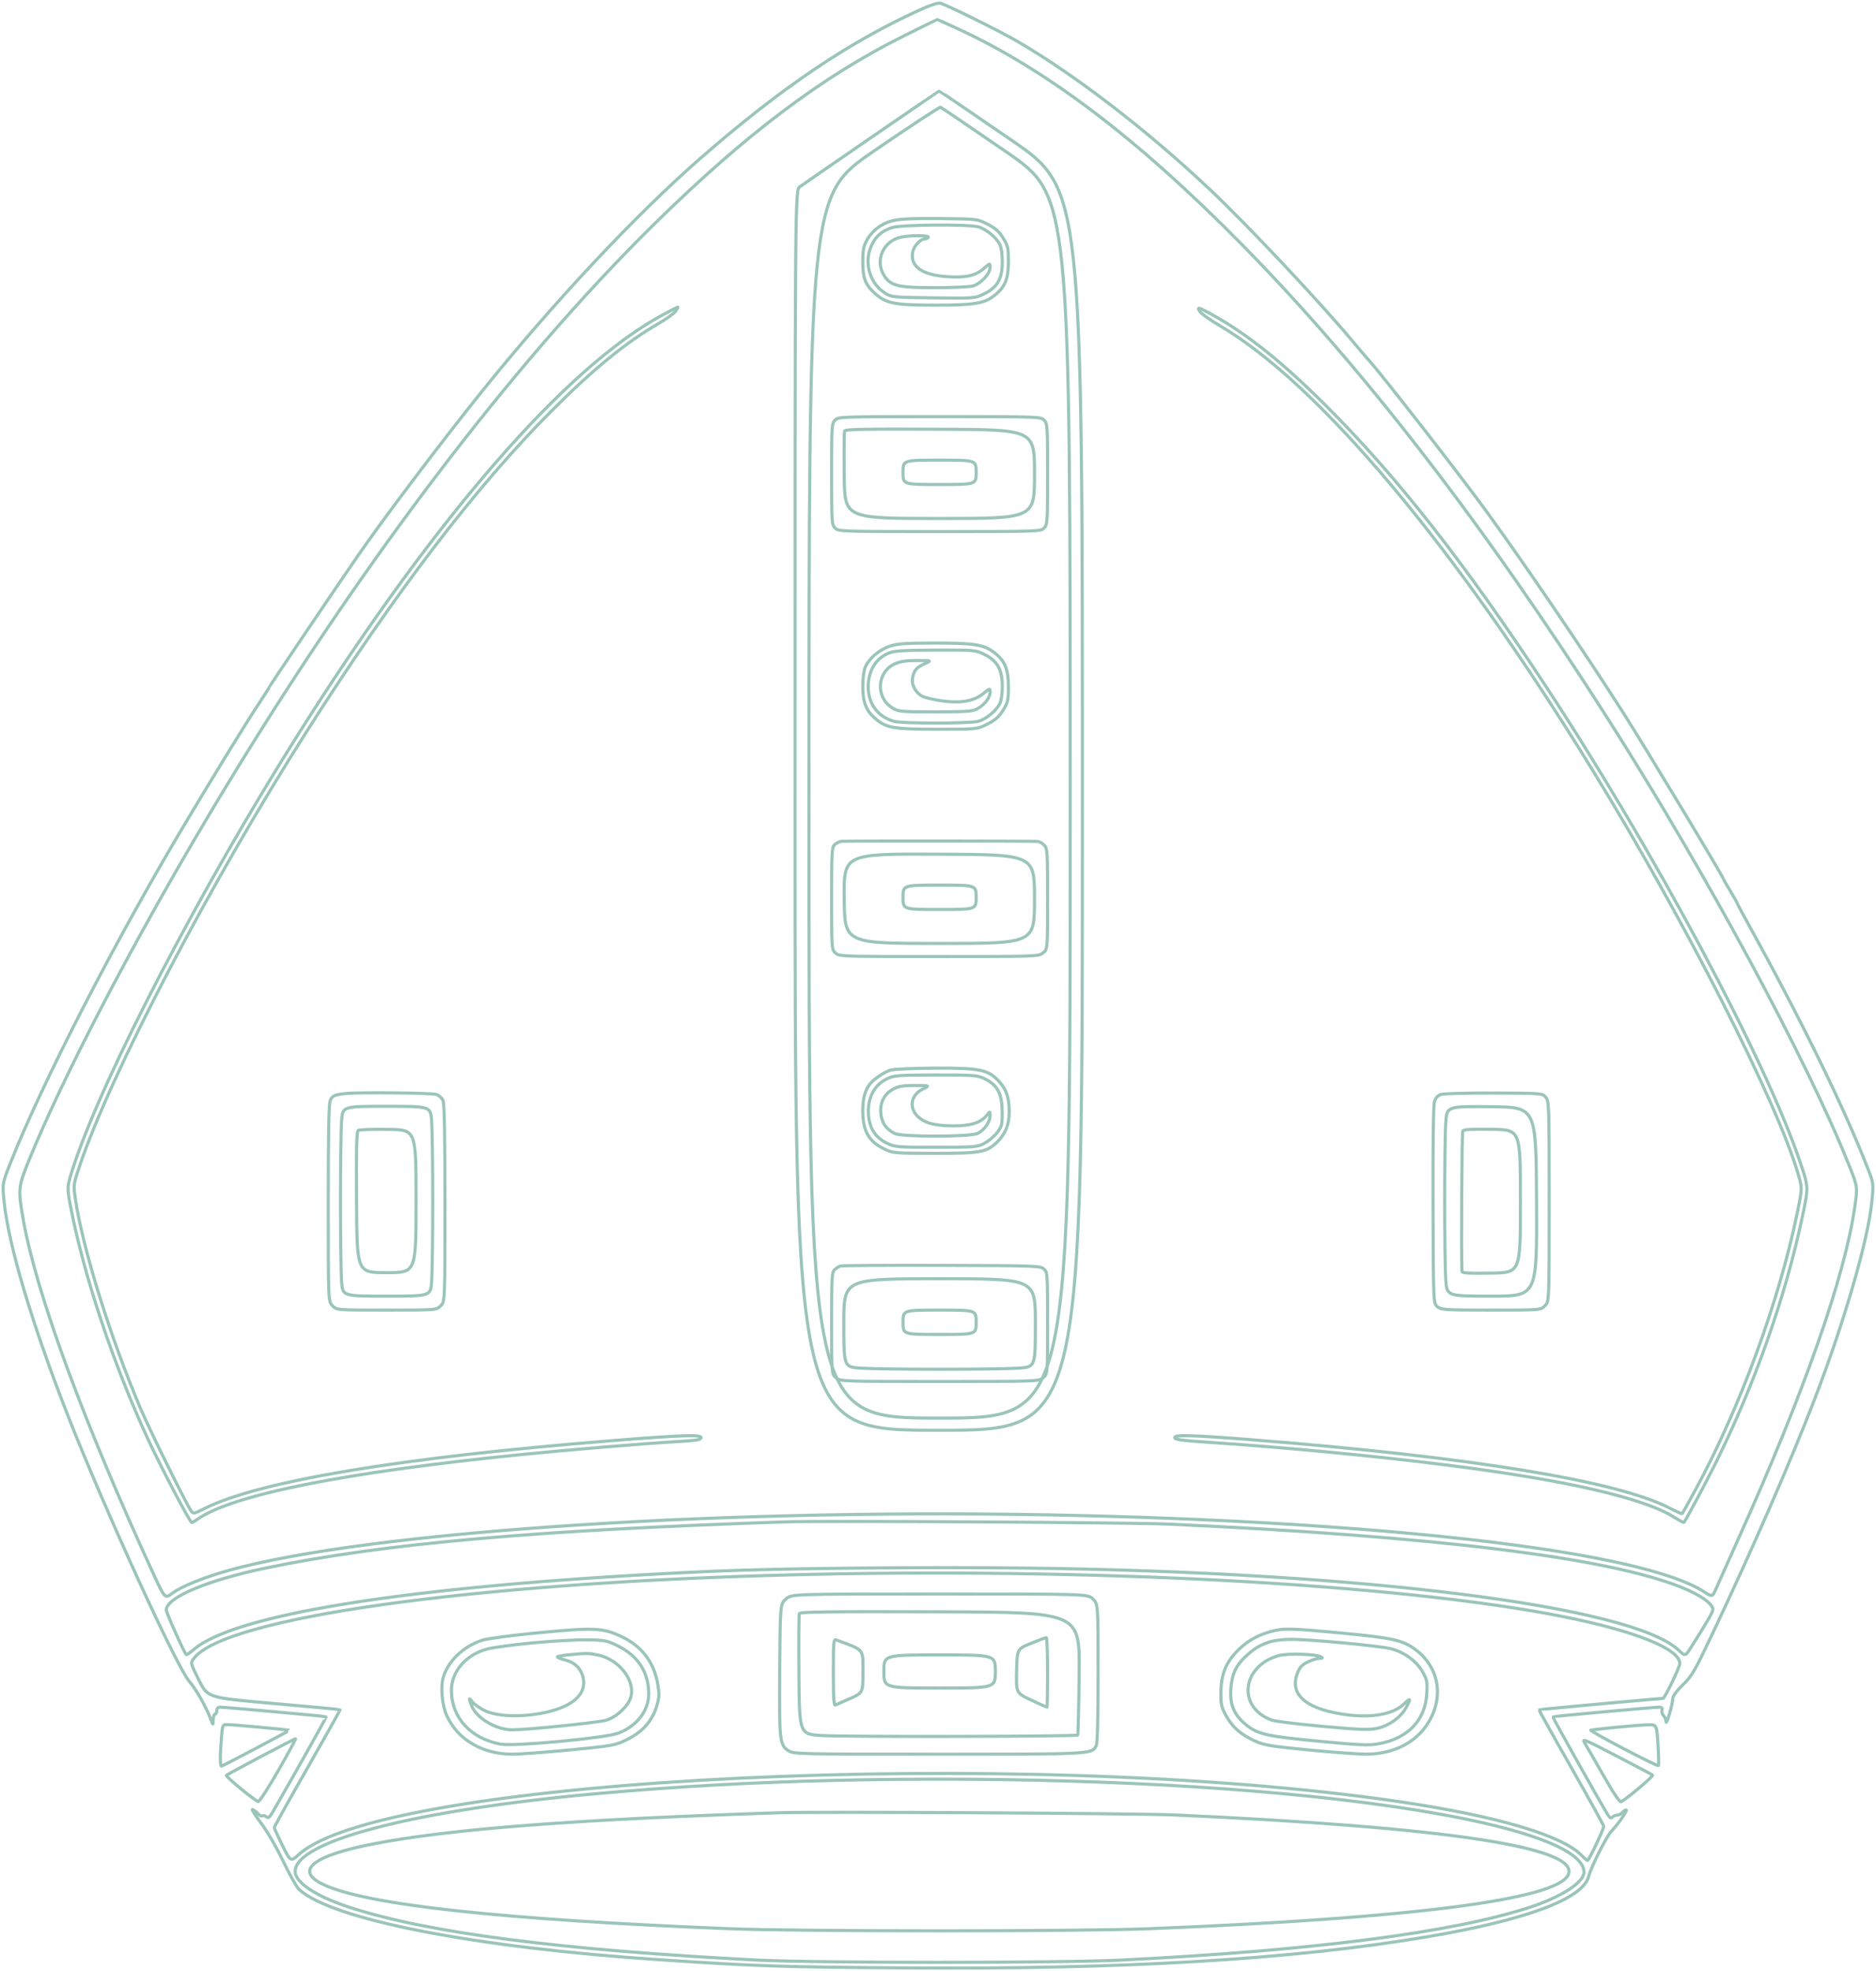 <?xml version="1.0" encoding="UTF-8"?>
<svg width="602px" height="632px" viewBox="0 0 602 632" version="1.1" xmlns="http://www.w3.org/2000/svg" xmlns:xlink="http://www.w3.org/1999/xlink">
    <!-- Generator: Sketch 48.2 (47327) - http://www.bohemiancoding.com/sketch -->
    <title>Shape</title>
    <desc>Created with Sketch.</desc>
    <defs></defs>
    <g id="illistrations" stroke="none" stroke-width="1" fill="none" fill-rule="evenodd">
        <path d="M295.922,2.841 C272.832,13.211 250.91,27.963 224.942,50.609 C203.956,68.911 177.505,97.114 154.493,125.724 C141.551,141.815 122.771,166.696 114.62,178.552 C105.356,192.027 86.337,220.214 86.337,220.471 C86.337,220.626 84.789,223.075 82.897,225.913 C79.237,231.405 69.333,247.506 59.453,264.029 C37.17,301.289 13.606,347.038 3.353,372.945 C0.717,379.607 0.717,379.607 1.343,385.585 C2.809,399.569 10.346,424.791 21.782,453.976 C33.344,483.484 56.661,534.53 60.672,539.114 C62.839,541.59 66.242,547.58 67.652,551.402 C68.374,553.357 68.374,553.357 68.413,551.541 C68.435,550.543 68.704,549.726 69.011,549.726 C69.319,549.726 69.57,549.223 69.57,548.609 C69.57,547.918 69.944,547.491 70.548,547.49 C72.178,547.486 104.488,550.399 104.674,550.567 C104.812,550.691 94.744,568.623 87.644,580.898 C86.529,582.824 86.097,583.177 85.48,582.665 C85.056,582.313 84.475,582.17 84.189,582.347 C83.903,582.523 83.347,582.28 82.953,581.806 C82.559,581.331 81.746,580.681 81.145,580.36 C80.545,580.038 81.619,581.831 83.532,584.342 C85.625,587.091 88.538,592.07 90.849,596.853 C92.962,601.223 95.262,605.318 95.962,605.952 C106.636,615.623 152.379,624.539 211.529,628.479 C242.701,630.555 250.099,630.804 289.712,631.109 C360.028,631.651 414.657,628.42 457.721,621.173 C489.646,615.801 507.993,608.963 509.793,601.768 C510.526,598.836 515.424,589.072 517.018,587.367 C519.385,584.834 522.427,580.446 521.818,580.446 C521.529,580.446 520.979,580.823 520.597,581.284 C520.214,581.745 519.479,582.122 518.963,582.122 C518.448,582.122 517.747,582.4 517.407,582.74 C516.955,583.192 516.569,583.004 515.974,582.042 C513.277,577.683 498.155,550.745 498.321,550.594 C498.528,550.404 530.696,547.486 532.538,547.49 C533.263,547.491 533.502,547.796 533.321,548.486 C533.178,549.032 533.4,549.796 533.815,550.183 C534.23,550.571 534.587,551.443 534.609,552.122 C534.658,553.666 536.758,546.58 536.785,544.777 C536.798,543.924 537.941,542.349 540.031,540.309 C542.983,537.427 543.797,536.018 549.604,523.754 C562.344,496.839 574.622,468.659 582.337,448.629 C591.728,424.243 599.387,397.906 600.618,385.764 C601.244,379.591 601.244,379.591 599.512,375.101 C592.137,355.99 578.082,327.186 561.59,297.383 C559.331,293.303 557.483,289.842 557.483,289.693 C557.483,289.544 556.477,287.767 555.248,285.745 C554.018,283.722 553.012,281.969 553.012,281.848 C553.012,281.213 527.621,239.115 520.77,228.393 C508.431,209.079 489.576,181.348 477.003,164.019 C468.621,152.468 443.009,119.577 439.186,115.455 C438.616,114.84 436.151,111.95 433.708,109.031 C423.161,96.434 400.35,72.206 388.418,60.93 C368.359,41.97 345.397,24.3 326.455,13.244 C321.14,10.142 304.086,1.698 301.79,1.032 C301.114,0.836 298.796,1.55 295.922,2.841 M290.016,11.529 C263.872,24.553 239.491,42.885 210.486,71.328 C163.469,117.435 113.09,184.192 66.96,261.515 C42.354,302.759 20.023,345.629 9.071,372.642 C5.844,380.603 5.757,381.666 7.534,391.523 C11.814,415.281 26.887,456.218 49.19,504.661 C52.921,512.765 52.921,512.765 55.349,510.913 C58.037,508.862 65.496,505.841 73.203,503.68 C118.799,490.9 236.078,483.348 347.06,486.045 C450.042,488.548 527.056,497.935 546.64,510.371 C549.489,512.181 549.489,512.181 550.625,509.589 C551.251,508.163 554.59,500.713 558.046,493.033 C578.909,446.677 592.007,409.314 595.181,387.104 C596.111,380.596 596.111,380.596 593.318,373.613 C579.711,339.59 547.604,280.174 516.139,230.795 C476.438,168.488 437.396,117.91 398.486,78.379 C365.126,44.487 335.801,22.266 306.994,9.052 C303.644,7.516 300.835,6.258 300.751,6.258 C300.667,6.258 295.836,8.631 290.016,11.529 M279.714,43.99 C267.879,52.119 257.505,59.278 256.659,59.899 C255.123,61.03 255.123,61.03 255.123,259.856 C255.123,458.683 255.123,458.683 301.231,458.683 C347.34,458.683 347.34,458.683 347.34,259.624 C347.34,60.567 347.34,60.567 324.45,44.863 C311.861,36.226 301.486,29.171 301.395,29.185 C301.305,29.199 291.548,35.861 279.714,43.99 M280.411,48.453 C259.594,62.734 259.594,62.734 259.594,258.753 C259.594,454.773 259.594,454.773 301.511,454.773 C343.428,454.773 343.428,454.773 343.428,258.793 C343.428,62.813 343.428,62.813 322.927,48.722 C311.651,40.972 302.157,34.528 301.828,34.402 C301.498,34.276 291.861,40.599 280.411,48.453 M286.845,70.685 C283.067,71.532 279.984,73.798 278.152,77.073 C277.119,78.92 276.868,80.226 276.861,83.801 C276.849,89.153 277.656,91.302 280.713,94.059 C284.32,97.311 287.092,97.86 299.908,97.86 C312.523,97.86 315.708,97.362 318.951,94.877 C322.495,92.16 323.587,89.565 323.587,83.853 C323.587,79.492 323.434,78.815 321.892,76.321 C320.595,74.225 319.423,73.185 316.91,71.901 C313.624,70.222 313.624,70.222 301.839,70.094 C293.819,70.006 289.028,70.195 286.845,70.685 M286.173,73 C282.939,74.152 281.265,75.561 279.854,78.322 C277.153,83.605 278.772,90.355 283.533,93.664 C285.955,95.347 285.955,95.347 299.38,95.523 C312.805,95.7 312.805,95.7 315.822,94.225 C320.075,92.146 321.631,89.396 321.631,83.959 C321.631,81.535 321.308,79.309 320.821,78.366 C319.644,76.092 316.393,73.434 313.961,72.759 C310.683,71.849 288.875,72.039 286.173,73 M289.215,76.033 C283.529,77.156 280.679,83.405 283.639,88.258 C285.719,91.666 288.08,92.249 299.834,92.259 C305.521,92.264 311.096,92.012 312.223,91.7 C314.71,91.009 317.719,87.765 317.719,85.774 C317.719,84.34 317.719,84.34 315.77,86.049 C313.084,88.406 310.029,89.119 304.192,88.749 C295.881,88.223 292.007,85.499 292.889,80.8 C293.251,78.876 295.356,76.636 296.803,76.636 C297.204,76.636 297.688,76.384 297.878,76.077 C298.27,75.443 292.355,75.413 289.215,76.033 M212.807,100.901 C181.762,117.559 139.906,165.61 96.01,234.984 C64.878,284.185 33.679,343.962 23.919,373.11 C21.432,380.536 21.432,380.536 22.627,386.795 C26.87,409.036 36.289,437.333 47.555,461.692 C51.636,470.515 60.992,488.286 61.557,488.286 C61.719,488.286 62.52,487.815 63.336,487.24 C74.466,479.397 110.419,472.2 166.818,466.525 C183.388,464.858 206.161,462.972 218.375,462.255 C223.684,461.944 224.942,461.709 224.942,461.028 C224.942,460.021 218.702,460.243 195.88,462.061 C128.451,467.431 82.805,475.065 65.464,483.872 C62.366,485.445 62.023,485.511 61.399,484.657 C59.871,482.569 48.203,458.988 45.086,451.688 C35.534,429.321 26.525,400.362 24.196,384.54 C23.519,379.936 23.519,379.936 25.566,373.876 C35.658,344.012 67.287,283.528 98.344,234.705 C126.712,190.109 152.928,155.809 177.13,131.627 C190.642,118.126 200.894,109.773 211.365,103.734 C213.888,102.279 216.346,100.488 216.827,99.754 C217.308,99.019 217.634,98.423 217.55,98.428 C217.466,98.433 215.332,99.546 212.807,100.901 M384.823,99.617 C385.187,100.383 387.967,102.413 391.484,104.48 C423.322,123.193 466.952,175.225 511.248,247.309 C540.605,295.082 570.35,353.558 577.08,376.726 C578.341,381.065 578.341,381.065 576.779,388.735 C571.019,417.031 558.266,451.735 544.031,477.849 C541.823,481.9 539.93,485.311 539.824,485.431 C539.717,485.55 537.926,484.762 535.842,483.679 C519.117,474.987 472.346,467.322 402.167,461.77 C382.901,460.247 376.961,460.066 376.961,461.006 C376.961,461.673 378.914,461.955 387.44,462.518 C412.101,464.145 441.719,466.973 464.707,469.894 C503.079,474.769 527.605,480.44 537.524,486.732 C538.996,487.666 540.277,488.334 540.371,488.218 C541.059,487.366 546.852,476.567 550.073,470.133 C562.896,444.517 572.918,416.163 578.431,389.902 C580.349,380.765 580.349,380.765 577.87,373.333 C566.787,340.102 530.881,272.917 495.572,219.345 C469.772,180.199 448.197,152.736 425.35,129.958 C411.334,115.984 399.834,106.835 388.544,100.673 C384.575,98.508 384.252,98.416 384.823,99.617 M267.977,134.725 C266.911,135.79 266.859,136.586 266.859,152.04 C266.859,167.493 266.911,168.289 267.977,169.355 C269.069,170.446 269.84,170.472 301.511,170.472 C333.181,170.472 333.952,170.446 335.044,169.355 C336.111,168.289 336.162,167.493 336.162,152.04 C336.162,136.586 336.111,135.79 335.044,134.725 C333.952,133.633 333.181,133.607 301.511,133.607 C269.84,133.607 269.069,133.633 267.977,134.725 M271.025,138.221 C270.874,138.614 270.818,145.088 270.901,152.609 C271.051,166.283 271.051,166.283 301.511,166.283 C331.97,166.283 331.97,166.283 331.97,152.04 C331.97,137.797 331.97,137.797 301.635,137.652 C277.428,137.537 271.244,137.652 271.025,138.221 M289.774,151.481 C289.774,155.391 289.774,155.391 301.511,155.391 C313.247,155.391 313.247,155.391 313.247,151.481 C313.247,147.571 313.247,147.571 301.511,147.571 C289.774,147.571 289.774,147.571 289.774,151.481 M285.405,207.281 C282.032,208.445 278.844,211.194 277.657,213.962 C277.18,215.076 276.855,217.627 276.861,220.22 C276.872,225.355 277.989,228.078 281.154,230.685 C284.534,233.469 287.015,233.867 300.992,233.867 C313.607,233.867 313.607,233.867 316.902,232.183 C319.423,230.894 320.594,229.855 321.892,227.758 C323.434,225.264 323.587,224.587 323.587,220.226 C323.587,214.514 322.495,211.919 318.951,209.203 C315.692,206.705 312.51,206.217 299.667,206.237 C290.196,206.252 287.898,206.42 285.405,207.281 M285.669,209.268 C281.247,210.844 278.63,214.897 278.608,220.204 C278.587,225.729 281.692,229.895 286.913,231.345 C289.591,232.087 311.266,232.068 313.961,231.32 C316.393,230.645 319.644,227.988 320.821,225.713 C321.308,224.77 321.631,222.545 321.631,220.12 C321.631,214.748 320.08,211.965 315.94,209.904 C313.058,208.468 312.896,208.453 300.423,208.478 C291.217,208.495 287.238,208.708 285.669,209.268 M287.131,212.901 C281.346,215.526 280.892,223.63 286.34,227.016 C288.288,228.226 288.89,228.281 300.113,228.281 C310.186,228.281 312.101,228.145 313.617,227.315 C315.912,226.061 317.719,223.734 317.719,222.036 C317.719,220.689 317.719,220.689 315.591,222.397 C312.533,224.853 308.451,225.594 302.417,224.787 C299.797,224.436 296.891,223.756 295.959,223.273 C293.709,222.111 292.386,219.507 292.877,217.209 C293.38,214.856 294.089,214.059 296.76,212.845 C298.996,211.829 298.996,211.829 294.245,211.829 C290.754,211.829 288.868,212.113 287.131,212.901 M269.893,269.811 C269.301,269.92 268.375,270.399 267.837,270.875 C266.948,271.663 266.859,273.224 266.859,288.111 C266.859,304.231 266.878,304.497 268.083,305.619 C269.284,306.737 269.875,306.757 301.261,306.757 C332.744,306.757 333.238,306.74 334.689,305.6 C336.162,304.442 336.162,304.442 336.162,288.285 C336.162,272.872 336.111,272.076 335.044,271.01 C334.429,270.396 333.486,269.872 332.948,269.846 C329.592,269.683 270.769,269.651 269.893,269.811 M270.902,288.181 C271.051,302.568 271.051,302.568 301.511,302.568 C331.97,302.568 331.97,302.568 331.97,288.325 C331.97,274.082 331.97,274.082 301.361,273.938 C270.753,273.794 270.753,273.794 270.902,288.181 M289.774,287.767 C289.774,291.677 289.774,291.677 301.511,291.677 C313.247,291.677 313.247,291.677 313.247,287.767 C313.247,283.857 313.247,283.857 301.511,283.857 C289.774,283.857 289.774,283.857 289.774,287.767 M285.862,343.161 C283.919,343.713 280.66,345.86 279.265,347.509 C277.636,349.433 276.857,352.242 276.857,356.189 C276.857,362.75 278.787,366.133 283.906,368.546 C286.594,369.813 287.201,369.863 299.903,369.868 C314.617,369.874 316.533,369.537 319.88,366.358 C322.566,363.809 323.84,360.725 323.851,356.748 C323.864,352.142 323.02,349.51 320.712,346.957 C317.172,343.042 314.633,342.497 300.232,342.555 C293.404,342.583 286.938,342.855 285.862,343.161 M285,345.789 C280.552,347.808 278.302,352.027 278.705,357.594 C279.013,361.852 280.939,364.809 284.567,366.594 C287.168,367.874 287.703,367.919 300.393,367.919 C312.867,367.919 313.643,367.857 315.832,366.686 C318.453,365.285 320.911,362.61 321.412,360.613 C321.599,359.868 321.66,357.413 321.546,355.158 C321.299,350.279 319.78,347.8 315.88,345.913 C313.623,344.821 312.538,344.74 300.356,344.751 C288.859,344.762 286.983,344.888 285,345.789 M286.991,349.069 C283.885,350.628 282.362,353.369 282.645,356.892 C282.897,360.041 284.223,362.012 287.091,363.503 C289.333,364.669 311.52,364.631 313.79,363.459 C315.888,362.374 317.719,359.758 317.719,357.843 C317.719,356.317 317.719,356.317 316.611,357.724 C314.79,360.038 311.363,361.11 305.93,361.066 C300.202,361.02 297.109,360.276 294.891,358.41 C291.555,355.605 292.134,351.202 296.088,349.284 C298.437,348.146 298.437,348.146 293.686,348.119 C290.234,348.099 288.403,348.359 286.991,349.069 M110.928,350.695 C107.397,351.074 106.657,351.397 105.994,352.851 C105.518,353.894 105.339,362.916 105.339,385.844 C105.339,417.401 105.339,417.401 106.711,418.772 C108.083,420.143 108.083,420.143 124.062,420.143 C140.042,420.143 140.042,420.143 141.413,418.772 C142.785,417.401 142.785,417.401 142.785,385.844 C142.785,363.58 142.599,353.879 142.154,352.902 C141.806,352.14 140.863,351.28 140.058,350.991 C138.667,350.491 115.068,350.252 110.928,350.695 M462.363,350.993 C461.378,351.334 460.667,352.128 460.306,353.293 C459.965,354.392 459.792,367.092 459.855,386.539 C459.957,418.007 459.957,418.007 461.276,419.075 C462.506,420.07 463.673,420.143 478.487,420.143 C494.379,420.143 494.379,420.143 495.751,418.772 C497.123,417.401 497.123,417.401 497.123,385.321 C497.123,354.568 497.079,353.186 496.054,351.922 C494.986,350.604 494.986,350.604 479.427,350.538 C470.87,350.502 463.192,350.707 462.363,350.993 M109.617,359.401 C109.42,361.935 109.258,373.56 109.258,385.234 C109.258,396.907 109.42,408.532 109.617,411.066 C109.976,415.674 109.976,415.674 124.062,415.674 C138.149,415.674 138.149,415.674 138.507,411.066 C138.705,408.532 138.866,396.907 138.866,385.234 C138.866,373.56 138.705,361.935 138.507,359.401 C138.149,354.793 138.149,354.793 124.062,354.793 C109.976,354.793 109.976,354.793 109.617,359.401 M463.953,359.896 C463.482,366.533 463.482,403.926 463.953,410.561 C464.315,415.674 464.315,415.674 478.768,415.674 C493.22,415.674 493.22,415.674 493.076,385.373 C492.931,355.072 492.931,355.072 478.624,354.923 C464.317,354.774 464.317,354.774 463.953,359.896 M114.974,362.511 C114.421,362.867 114.301,367.856 114.415,385.55 C114.561,408.134 114.561,408.134 124.031,408.134 C133.501,408.134 133.501,408.134 133.512,385.234 C133.523,362.333 133.523,362.333 124.601,362.195 C119.694,362.118 115.361,362.26 114.974,362.511 M469.399,362.707 C469.09,363.207 468.865,402.459 469.141,407.729 C469.17,408.282 471.264,408.406 478.54,408.287 C487.901,408.134 487.901,408.134 487.901,385.234 C487.901,362.333 487.901,362.333 478.861,362.18 C472.213,362.067 469.709,362.207 469.399,362.707 M269.654,406.01 C269.193,406.183 268.375,406.708 267.837,407.176 C266.948,407.951 266.859,409.503 266.859,424.378 C266.859,440.728 266.859,440.728 268.332,441.885 C269.782,443.026 270.281,443.043 301.511,443.043 C332.74,443.043 333.239,443.026 334.689,441.885 C336.162,440.728 336.162,440.728 336.162,424.378 C336.162,408.467 336.13,407.999 334.986,406.964 C333.862,405.947 332.421,405.895 302.151,405.798 C284.739,405.741 270.115,405.837 269.654,406.01 M270.772,424.248 C270.772,438.406 270.772,438.406 276.221,438.767 C283.283,439.235 319.738,439.235 326.801,438.767 C332.25,438.406 332.25,438.406 332.25,424.248 C332.25,410.089 332.25,410.089 301.511,410.089 C270.772,410.089 270.772,410.089 270.772,424.248 M289.774,424.053 C289.774,427.962 289.774,427.962 301.511,427.962 C313.247,427.962 313.247,427.962 313.247,424.053 C313.247,420.143 313.247,420.143 301.511,420.143 C289.774,420.143 289.774,420.143 289.774,424.053 M251.769,488.071 C171.179,490.764 122.898,495.055 85.319,502.864 C66.559,506.763 53.362,512.317 53.362,516.313 C53.362,517.236 59.025,529.878 59.773,530.626 C59.906,530.759 61.03,530 62.27,528.939 C76.123,517.089 137.107,507.946 229.413,503.879 C250.758,502.939 297.532,502.482 330.294,502.895 C437.586,504.244 523.713,515.12 538.658,529.206 C540.784,531.21 540.784,531.21 542.628,528.32 C547.755,520.283 549.659,516.999 549.659,516.192 C549.659,514.301 545.558,511.429 539.32,508.952 C515.376,499.447 460.503,492.704 375.284,488.795 C363.224,488.242 264.05,487.661 251.769,488.071 M252.608,505.087 C150.56,507.772 71.862,518.856 62.172,531.909 C61.093,533.362 61.093,533.362 63.878,538.909 C66.663,544.456 66.663,544.456 87.818,546.31 C99.452,547.33 109.04,548.227 109.122,548.305 C109.205,548.382 104.49,556.805 98.643,567.022 C92.797,577.24 88.014,585.819 88.014,586.088 C88.014,586.356 89.193,588.947 90.634,591.847 C93.254,597.118 93.254,597.118 96.011,594.64 C123.583,569.866 327.648,560.068 448.499,577.715 C480.269,582.355 501.566,588.643 507.7,595.196 C508.445,595.993 509.226,596.644 509.435,596.644 C509.866,596.644 514.626,586.633 514.631,585.714 C514.633,585.386 509.928,576.873 504.176,566.796 C498.424,556.72 493.791,548.408 493.883,548.326 C494.027,548.196 532.428,544.687 533.609,544.696 C534.192,544.7 539.04,534.709 539.04,533.504 C539.04,528.807 524.78,523.071 501.594,518.442 C449.072,507.955 348.552,502.564 252.608,505.087 M252.197,512.815 C250.372,514.445 250.372,514.445 250.207,535.142 C250.022,558.197 250.189,559.732 253.055,561.479 C254.79,562.536 256.219,562.569 301.109,562.57 C350.556,562.573 350.308,562.586 351.766,559.864 C352.169,559.111 352.37,551.387 352.37,536.594 C352.37,514.451 352.37,514.451 350.736,512.819 C349.103,511.186 349.103,511.186 301.563,511.186 C254.023,511.186 254.023,511.186 252.197,512.815 M256.496,517.47 C256.347,517.858 256.291,526.719 256.372,537.163 C256.52,556.149 256.52,556.149 263.785,556.589 C271.443,557.053 345.383,556.908 345.831,556.429 C345.974,556.275 346.183,547.352 346.296,536.6 C346.501,517.051 346.501,517.051 301.634,516.908 C265.913,516.794 256.711,516.909 256.496,517.47 M171.009,523.804 C163.632,524.527 156.338,525.519 154.801,526.01 C148.64,527.977 143.625,532.828 142.155,538.243 C141.348,541.219 141.902,546.876 143.313,550.065 C146.761,557.855 154.752,562.574 164.492,562.572 C166.847,562.572 175.187,561.949 183.025,561.19 C197.018,559.834 197.351,559.772 201.348,557.8 C206.247,555.382 209.376,551.805 210.774,547.025 C211.563,544.328 211.602,543.293 211.042,540.002 C209.862,533.08 205.934,527.931 199.519,524.898 C193.31,521.962 190.812,521.866 171.009,523.804 M407.759,523.241 C403.29,524.442 399.549,526.694 396.52,530.007 C393.138,533.705 391.798,537.387 391.783,543.023 C391.773,546.628 392.001,547.626 393.419,550.183 C395.471,553.886 397.994,556.13 402.449,558.214 C405.596,559.685 407.192,559.959 419.801,561.191 C427.44,561.938 435.741,562.554 438.25,562.56 C446.572,562.583 453.695,559.234 457.705,553.416 C463.57,544.905 462.082,534.805 454.096,528.936 C450.101,526 446.818,525.269 430.855,523.765 C413.847,522.163 411.933,522.119 407.759,523.241 M330.852,527.023 C326.381,528.843 326.381,528.843 326.225,535.899 C326.069,542.954 326.069,542.954 330.913,545.223 C333.578,546.471 335.849,547.492 335.96,547.492 C336.071,547.492 336.162,542.465 336.162,536.321 C336.162,530.177 335.974,525.162 335.743,525.176 C335.512,525.19 333.312,526.021 330.852,527.023 M171.009,526.865 C164.861,527.449 158.307,528.323 156.443,528.807 C149.592,530.584 144.861,536.01 144.861,542.089 C144.861,550.822 151.034,557.573 160.64,559.343 C164.955,560.139 194.114,557.423 198.379,555.828 C204.319,553.607 208.176,548.647 208.176,543.228 C208.176,536.334 204.757,531.033 198.242,527.824 C194.768,526.112 194.095,525.982 188.351,525.894 C184.961,525.844 177.157,526.28 171.009,526.865 M267.418,536.321 C267.418,544.68 267.572,546.992 268.117,546.78 C268.501,546.629 270.639,545.689 272.867,544.69 C276.919,542.874 276.919,542.874 276.919,536.055 C276.919,528.642 277.46,529.283 268.396,525.949 C267.486,525.614 267.418,526.335 267.418,536.321 M407.174,526.63 C404.033,527.729 402.376,528.752 399.689,531.254 C396.574,534.154 395.272,537.039 394.966,541.724 C394.647,546.6 395.938,549.778 399.462,552.792 C403.375,556.14 406.062,556.777 423.142,558.408 C436.356,559.67 439.26,559.798 442.29,559.251 C451.81,557.533 457.418,551.693 457.851,543.045 C458.045,539.177 457.926,538.601 456.385,535.975 C454.444,532.666 450.742,529.961 446.554,528.791 C443.221,527.861 420.169,525.697 413.989,525.735 C411.578,525.75 408.555,526.147 407.174,526.63 M182.652,530.681 C180.756,530.864 179.063,531.157 178.89,531.331 C178.716,531.505 179.823,531.966 181.351,532.357 C184.672,533.208 186.668,535.307 187.211,538.518 C188.105,543.808 182.971,547.844 173.194,549.537 C165.953,550.791 159.002,550.366 155.26,548.442 C153.667,547.624 151.969,546.39 151.487,545.702 C150.406,544.16 150.364,544.705 151.375,547.125 C153.051,551.133 159.243,554.753 164.425,554.753 C169.272,554.753 191.754,552.457 194.485,551.684 C197.279,550.892 200.578,548.135 201.962,545.434 C204.675,540.139 199.367,532.374 191.949,530.783 C188.981,530.147 188.247,530.139 182.652,530.681 M410.378,530.944 C398.387,534.242 396.944,547.691 408.157,551.645 C409.308,552.051 416.701,552.96 424.587,553.665 C436.833,554.76 439.379,554.846 442.048,554.249 C445.783,553.413 449.392,550.833 451.142,547.745 C452.849,544.733 452.726,544.299 450.73,546.293 C447.118,549.904 439.777,551.148 430.615,549.703 C418.765,547.835 413.784,543.27 416.33,536.61 C417.073,534.665 417.764,533.914 419.647,533.003 C420.955,532.37 422.638,531.845 423.386,531.836 C424.42,531.822 424.545,531.705 423.908,531.346 C422.322,530.451 413.159,530.179 410.378,530.944 M283.626,536.042 C283.626,541.348 283.626,541.348 301.511,541.348 C319.395,541.348 319.395,541.348 319.395,536.042 C319.395,530.735 319.395,530.735 301.511,530.735 C283.626,530.735 283.626,530.735 283.626,536.042 M71.05,557.351 C70.566,563.07 70.593,566.617 71.119,566.389 C72.889,565.626 92.945,555.026 92.832,554.914 C92.645,554.726 74.752,553.082 72.866,553.08 C71.456,553.077 71.399,553.211 71.05,557.351 M518.444,553.958 C514.339,554.365 510.758,554.773 510.487,554.865 C510.215,554.957 514.928,557.616 520.961,560.773 C526.994,563.93 532.046,566.397 532.189,566.255 C532.332,566.112 532.266,563.089 532.044,559.536 C531.64,553.077 531.64,553.077 528.773,553.148 C527.197,553.187 522.548,553.552 518.444,553.958 M83.727,563.335 C77.835,566.448 72.856,569.153 72.665,569.346 C72.307,569.705 81.689,577.442 82.865,577.757 C83.224,577.854 86.146,573.345 89.359,567.739 C92.573,562.133 95.031,557.574 94.822,557.609 C94.612,557.645 89.62,560.221 83.727,563.335 M508.689,559.264 C509.326,560.316 512.035,565.011 514.71,569.698 C517.88,575.252 519.8,578.083 520.225,577.827 C522.819,576.264 530.644,569.606 530.276,569.275 C530.024,569.047 524.803,566.272 518.675,563.107 C507.734,557.456 507.552,557.386 508.689,559.264 M267.341,570.98 C241.425,571.594 216.287,572.992 191.968,575.174 C133.475,580.422 94.72,590.382 94.72,600.169 C94.72,603.734 101.361,608.128 112.046,611.633 C137.079,619.845 179.892,625.388 243.106,628.602 C261.936,629.56 340.445,629.562 359.635,628.606 C421.638,625.516 466.124,619.771 490.975,611.645 C501.113,608.331 508.307,603.658 508.297,600.395 C508.271,591.553 478.971,582.844 430.056,577.137 C384.477,571.819 325.762,569.598 267.341,570.98 M250.093,581.347 C184.128,583.51 144.209,586.579 119.591,591.38 C100.215,595.159 94.397,599.935 103.77,604.368 C117.57,610.894 160.998,615.622 233.885,618.532 C256.682,619.443 346.13,619.445 368.857,618.536 C453.183,615.162 499.614,609.19 503.233,601.253 C507.228,592.489 464.536,586 376.961,582.06 C364.921,581.519 262.427,580.942 250.093,581.347" id="Shape" stroke="#9BC4BB"></path>
    </g>
</svg>